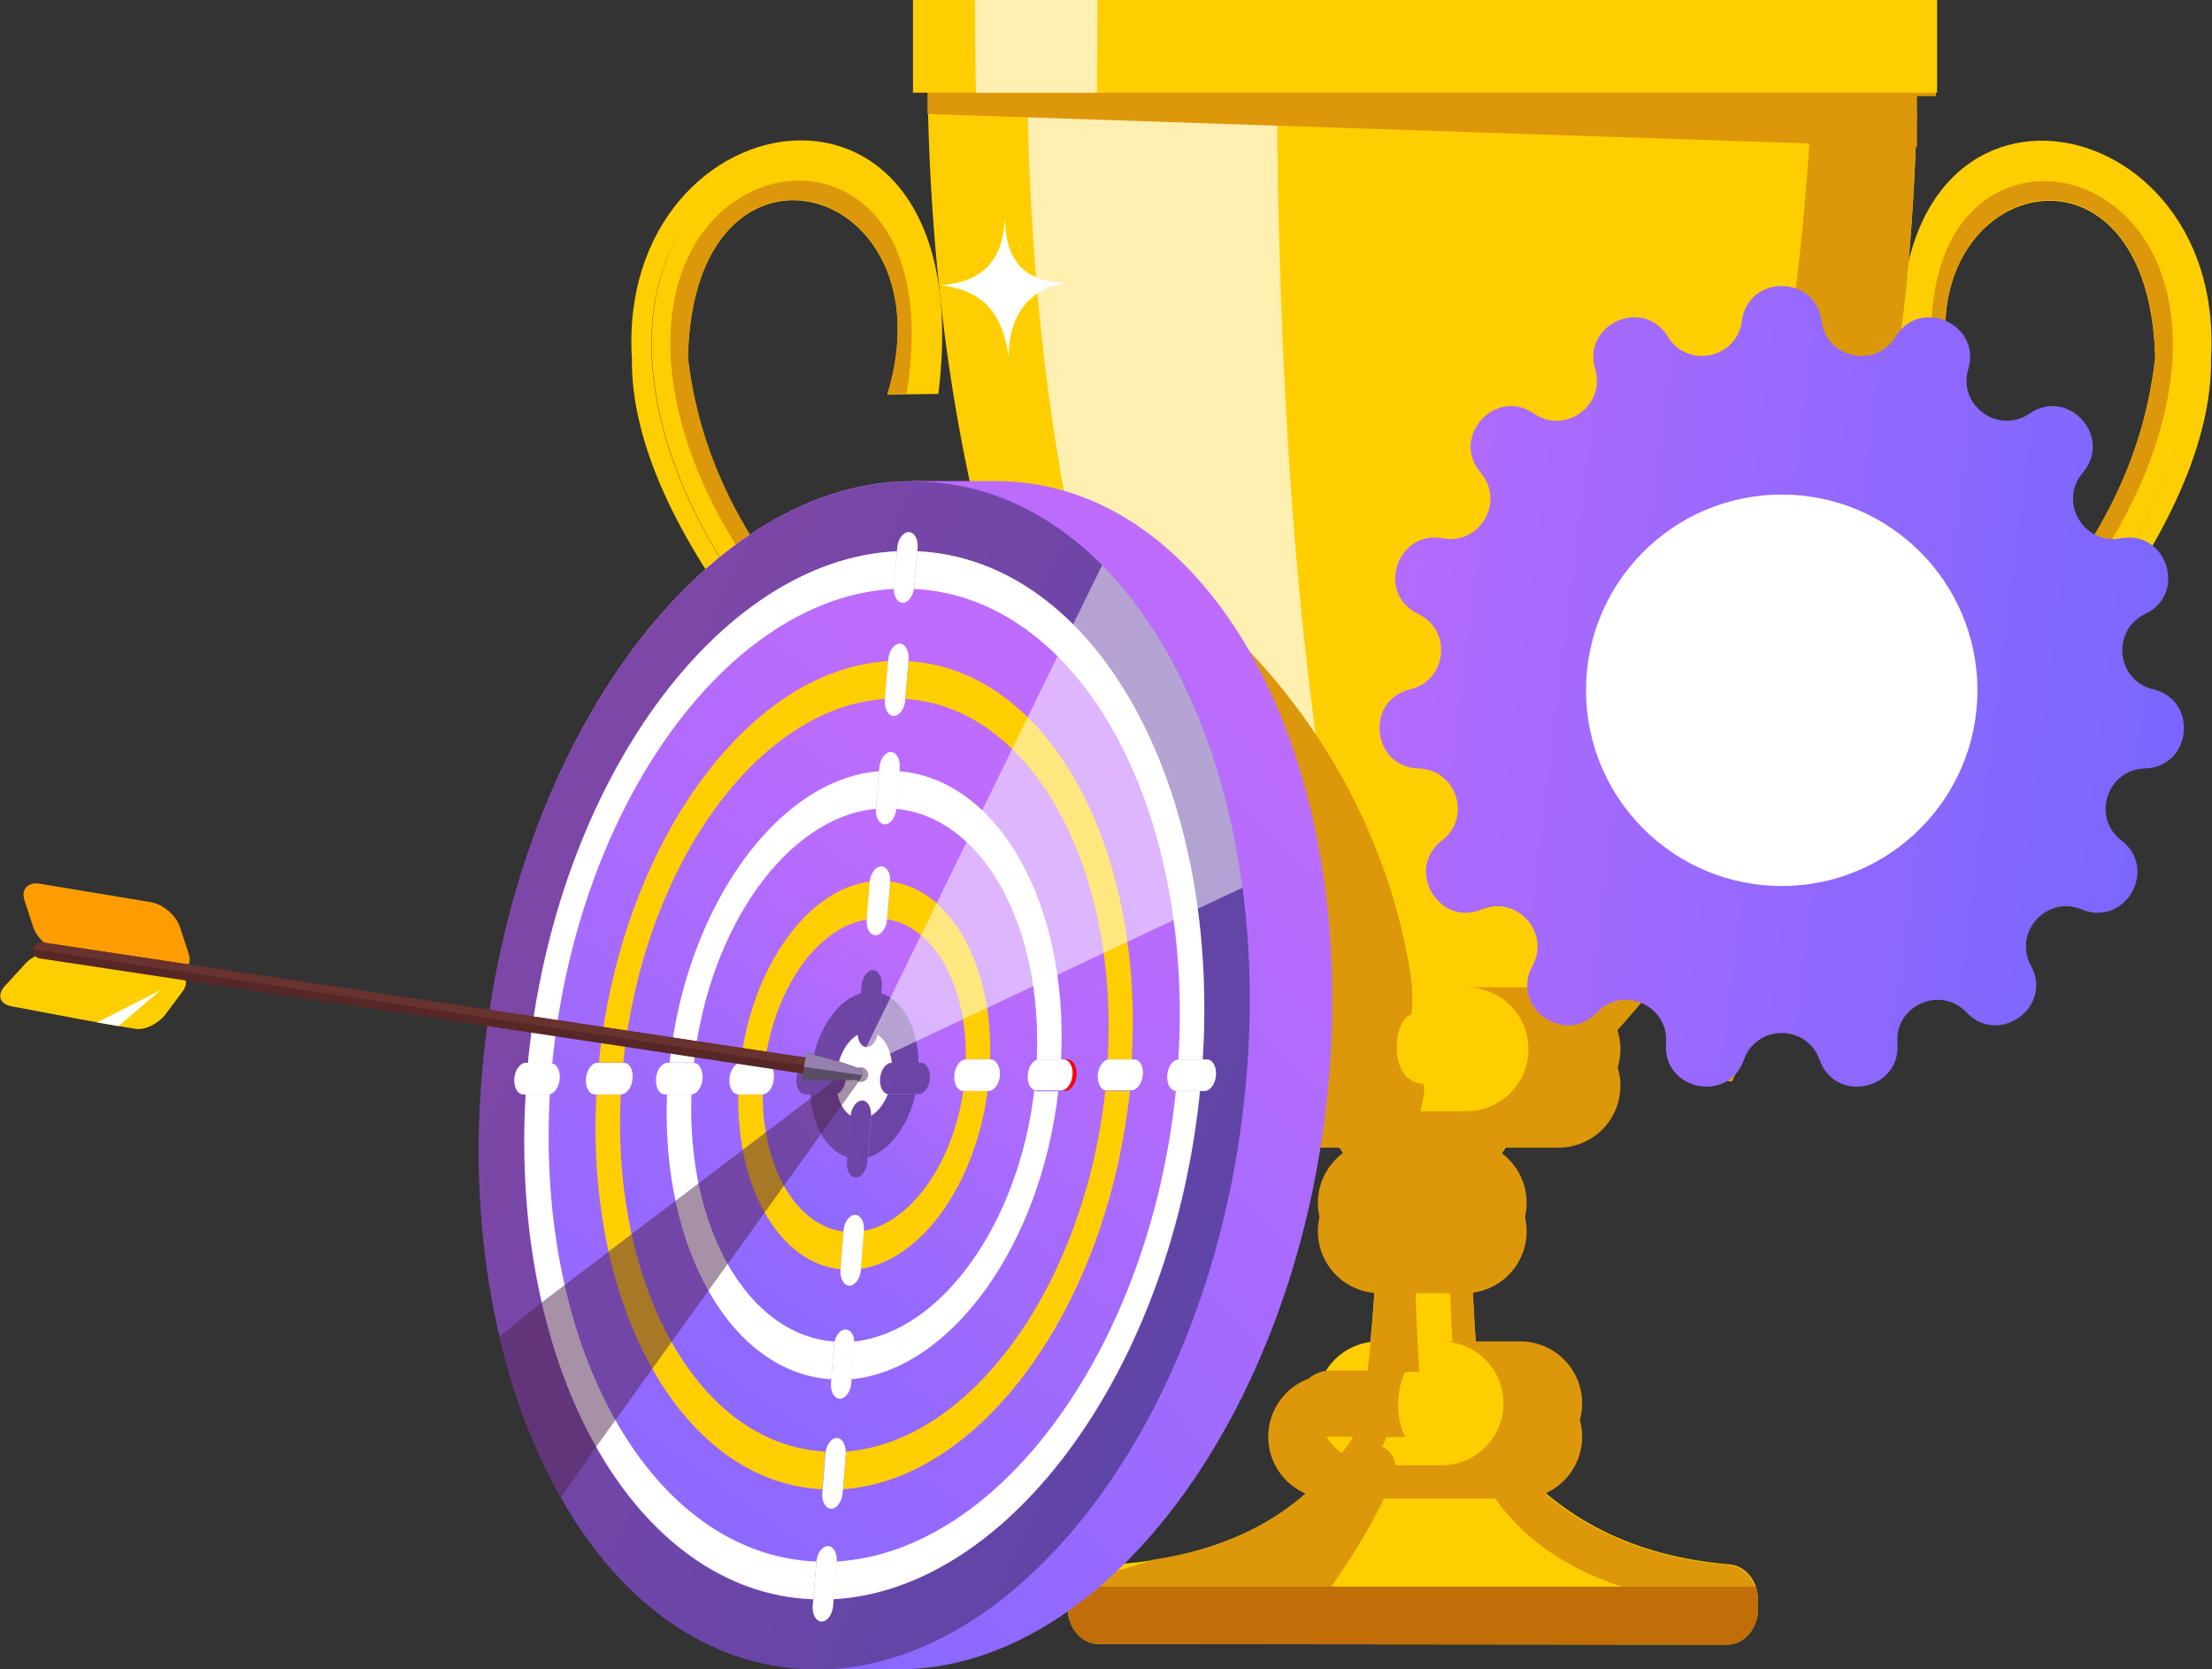 <svg width="383" height="289" viewBox="0 0 383 289" fill="none" xmlns="http://www.w3.org/2000/svg">
<rect x="0" y="0" width="383" height="289" fill="#333333" stroke="none"/>
<g clip-path="url(#clip0)">
<path d="M299.871 187.21L300.566 185.766C297.948 184.589 295.491 182.503 293.888 179.829C295.491 182.503 297.948 184.589 300.566 185.766L302.169 182.45L303.344 179.989C298.322 177.529 294.636 171.324 305.054 164.317C351.96 129.389 383.32 90.449 382.84 61.94C385.457 15.725 321.562 5.776 329.843 68.465L338.658 68.519C327.278 31.932 371.994 18.507 373.17 61.94C368.575 103.233 332.514 125.27 295.17 160.091C282.402 172.554 291.484 186.194 299.871 187.21ZM342.664 35.676C348.755 30.488 357.303 30.06 364.462 34.607C367.507 36.532 370.018 39.153 371.941 42.363C370.018 39.153 367.507 36.532 364.462 34.607C357.303 30.114 348.755 30.488 342.664 35.676C335.452 41.881 335.452 41.828 342.664 35.676ZM298.429 165.601L329.201 139.338C344.427 126.447 356.395 113.77 364.675 101.628C373.704 88.309 378.673 75.205 379.474 62.581C379.955 53.863 378.192 46.107 374.559 40.116C378.192 46.107 379.955 53.863 379.474 62.581C378.673 75.205 373.704 88.363 364.675 101.628C356.395 113.824 344.481 126.5 329.201 139.338L298.429 165.601C295.277 169.398 294.476 173.303 296.132 176.833C296.292 177.154 296.452 177.475 296.666 177.796C296.452 177.475 296.292 177.154 296.132 176.833C294.476 173.303 295.277 169.398 298.429 165.601Z" fill="#FFCE00"/>
<path d="M295.17 159.932C332.514 125.111 368.576 103.127 373.17 61.78C371.995 18.347 327.278 31.88 338.658 68.466H335.346C332.835 53.596 335.346 41.722 342.558 35.57C348.648 30.382 357.196 29.954 364.355 34.501C372.529 39.689 376.803 49.745 376.162 62.208C374.719 85.154 358.265 110.027 327.225 136.236L296.239 162.66L296.132 162.767C290.309 169.613 291.805 175.604 293.194 178.546C294.689 181.755 297.895 183.627 300.887 184.965L299.818 187.211C291.484 186.195 282.348 172.448 295.17 159.932Z" fill="#DD970A"/>
<path d="M197.724 159.45C160.167 124.95 123.945 103.287 119.083 61.994C119.991 18.561 164.815 31.612 153.649 68.306L162.464 68.199C170.317 5.456 106.529 15.94 109.413 62.154C109.093 90.664 140.72 129.336 187.841 163.837C198.312 170.737 194.679 176.995 189.657 179.509L190.886 181.969L192.542 185.286C195.16 184.109 197.617 181.969 199.167 179.295C197.617 181.969 195.16 184.109 192.542 185.286L193.236 186.73C201.677 185.553 210.653 171.86 197.724 159.45ZM149.535 35.517C143.445 30.382 134.843 30.061 127.738 34.661C124.693 36.64 122.182 39.261 120.312 42.471C122.182 39.261 124.693 36.587 127.738 34.661C134.843 30.008 143.391 30.382 149.535 35.517C156.801 41.615 156.801 41.615 149.535 35.517ZM196.976 176.246C196.816 176.567 196.656 176.941 196.442 177.262C196.602 176.941 196.816 176.62 196.976 176.246C198.632 172.716 197.777 168.811 194.572 165.067L163.639 139.071C148.306 126.341 136.286 113.718 127.952 101.629C118.816 88.417 113.741 75.313 112.886 62.689C112.352 53.971 114.061 46.215 117.694 40.17C114.115 46.215 112.405 53.917 112.939 62.689C113.794 75.313 118.87 88.417 128.005 101.629C136.339 113.718 148.36 126.341 163.693 139.071L194.625 165.067C197.777 168.811 198.632 172.716 196.976 176.246Z" fill="#FFCE00"/>
<path d="M197.778 159.343C160.22 124.842 123.998 103.179 119.137 61.886C120.045 18.453 164.815 31.611 153.649 68.251C153.649 68.251 156.961 68.251 156.961 68.198C159.419 53.328 156.801 41.453 149.535 35.355C143.445 30.221 134.844 29.9 127.738 34.5C119.618 39.742 115.397 49.851 116.145 62.314C117.748 85.261 134.363 110.026 165.563 135.914L196.709 162.07L196.816 162.177C202.693 168.971 201.25 174.961 199.861 177.957C198.365 181.166 195.213 183.092 192.221 184.482L193.29 186.729C201.678 185.552 210.653 171.752 197.778 159.343Z" fill="#DD970A"/>
<path d="M160.701 20.165C162.571 90.449 182.124 148.699 220.643 185.445C222.78 187.532 225.024 189.511 227.321 191.436C227.802 191.864 228.283 192.292 228.817 192.666C230.741 194.218 232.664 195.769 234.641 197.213C234.641 197.373 234.694 197.587 234.694 197.748H259.109C259.109 197.534 259.162 197.373 259.162 197.213C259.697 196.839 260.231 196.411 260.765 196.036C261.513 195.448 262.314 194.859 263.062 194.218C263.49 193.897 263.917 193.522 264.345 193.148C308.58 157.15 329.95 95.531 331.873 20.058C331.927 18.774 331.606 17.598 331.072 16.581C330.11 14.763 328.401 13.586 326.477 13.586H166.15C164.174 13.586 162.464 14.816 161.556 16.581C160.968 17.705 160.701 18.881 160.701 20.165Z" fill="#FFCE00"/>
<path d="M304.413 277.179V278.57C304.36 281.993 301.956 284.721 299.017 284.721L190.245 284.614C187.253 284.614 184.849 281.779 184.849 278.302V277.286C184.849 276.377 185.009 275.467 185.33 274.665C186.185 272.525 188.001 271.028 190.138 270.974C210.386 270.225 224.383 263.218 232.985 250.809C233.038 250.702 233.091 250.648 233.198 250.541C233.626 249.953 234 249.311 234.374 248.669C234.427 248.562 234.48 248.509 234.534 248.402C234.908 248.295 235.335 246.797 235.763 244.337C235.816 244.016 235.869 243.748 235.923 243.427C236.03 242.839 236.137 242.251 236.19 241.555C237.152 234.923 238.113 224.492 238.38 215.399C238.487 212.778 238.487 210.264 238.434 207.964C238.434 207.055 238.38 206.199 238.327 205.397C238.327 205.076 238.274 204.755 238.274 204.488C238.06 200.85 240.517 197.748 243.669 197.748H249.76C251.202 197.748 252.538 198.39 253.5 199.46C254.675 200.743 255.316 202.616 255.156 204.595V204.648C255.102 205.45 255.049 206.253 254.995 207.109C254.995 207.376 254.942 207.697 254.942 208.018C254.461 218.395 255.316 233.104 256.438 241.555C256.545 242.197 256.598 242.839 256.705 243.427C256.758 243.748 256.812 244.069 256.865 244.337C257.293 246.958 257.774 248.402 258.147 248.028C258.308 248.241 258.468 248.509 258.628 248.723C258.842 249.044 259.109 249.365 259.376 249.686C259.643 250.06 259.964 250.435 260.231 250.809C269.954 263.111 283.15 269.477 299.391 270.814C301.475 270.974 303.238 272.472 303.986 274.611C304.253 275.467 304.413 276.323 304.413 277.179Z" fill="#FFCE00"/>
<path d="M238.54 203.579C240.944 203.311 243.402 203.472 245.806 203.632C248.584 203.793 251.362 204.06 254.14 204.113C254.675 204.113 255.209 204.22 255.69 204.327C255.529 204.488 255.369 204.595 255.209 204.755C255.155 205.558 255.102 206.36 255.049 207.216C253.659 208.286 252.217 209.088 250.721 209.676C249.279 210.211 247.729 210.479 246.18 210.479C243.455 210.479 240.891 209.623 238.487 208.072C238.487 207.162 238.434 206.307 238.38 205.504C238.273 205.451 238.166 205.344 238.06 205.29C238.273 204.702 238.434 204.167 238.54 203.579Z" fill="#DD970A"/>
<path d="M225.024 172.394C225.024 179.936 226.413 186.943 228.817 192.72C231.168 198.39 234.48 202.883 238.38 205.504C240.838 207.162 243.509 208.071 246.287 208.071C247.836 208.071 249.385 207.804 250.828 207.269C252.324 206.734 253.82 205.878 255.209 204.808C258.307 202.401 261.032 198.764 263.116 194.325C265.359 189.511 266.855 183.734 267.39 177.369C267.496 175.871 267.603 174.373 267.603 172.822V172.448C267.603 152.764 258.094 136.824 246.34 136.824C235.068 136.824 225.879 151.48 225.131 170.041C225.024 170.79 225.024 171.592 225.024 172.394Z" fill="#FFCE00"/>
<path d="M242.975 192.666C242.814 192.238 242.654 191.863 242.494 191.435C241.746 189.51 241.051 187.531 240.357 185.445C228.016 148.698 221.712 90.449 221.124 20.111C221.124 18.827 221.231 17.65 221.391 16.634C221.712 14.815 222.246 13.639 222.887 13.639H182.391C180.788 13.639 179.346 14.869 178.598 16.634C178.171 17.65 177.904 18.827 177.957 20.111C179.506 90.395 195.64 148.644 227.428 185.445C229.191 187.531 231.061 189.51 232.931 191.435C233.358 191.863 233.732 192.291 234.16 192.666C235.709 194.217 237.312 195.768 238.968 197.212C238.968 197.373 239.021 197.587 239.021 197.747H244.898C244.898 197.587 244.898 197.373 244.898 197.212C244.203 195.768 243.562 194.27 242.975 192.666Z" fill="#FFEFB1"/>
<path d="M250.774 202.883C250.774 204.327 250.774 205.771 250.774 207.162C250.881 220.213 251.255 232.087 252.163 241.555C252.163 241.769 252.217 241.929 252.217 242.143C255.85 242.518 256.865 246.85 254.568 248.776C254.354 248.936 254.14 249.097 253.926 249.204C260.391 269.744 280.478 277.606 304.306 278.569V277.178C304.306 273.862 302.115 271.134 299.23 270.92C282.509 269.53 268.992 262.79 259.215 249.792C258.948 249.471 258.735 249.15 258.468 248.829C259.055 248.829 259.643 248.562 260.124 248.188C260.925 247.546 261.459 246.476 261.459 245.192C261.459 244.176 261.139 243.32 260.551 242.678C259.963 242.036 259.215 241.608 258.361 241.608H256.437C255.369 233.211 254.514 218.501 254.942 208.071C254.995 206.894 255.048 205.771 255.155 204.701C258.254 202.294 260.978 198.657 263.062 194.217C308.206 158.326 329.949 96.333 331.873 20.111C331.926 18.828 331.606 17.651 331.071 16.634H335.185V0.588H314.243C314.189 4.172 314.029 10.055 313.869 13.586C313.815 14.602 313.762 15.618 313.762 16.581C310.93 74.937 298.215 128.319 267.55 172.768C264.237 177.582 260.711 182.289 256.918 186.889C256.491 191.062 255.903 194.645 254.461 197.801C254.194 198.389 253.873 198.978 253.552 199.513C252.805 200.743 251.896 201.866 250.774 202.883Z" fill="#DD970A"/>
<path d="M230.313 248.723H263.222" stroke="#DD970A" stroke-width="21.451" stroke-miterlimit="10" stroke-linecap="round"/>
<path d="M249.599 242.945H263.222" stroke="#DD970A" stroke-width="21.451" stroke-miterlimit="10" stroke-linecap="round"/>
<path d="M238.701 242.945H249.599" stroke="#FFCE00" stroke-width="21.451" stroke-miterlimit="10" stroke-linecap="round"/>
<path d="M234.587 248.724H230.313C227.161 248.724 224.597 246.156 224.597 243.001C224.597 239.845 227.161 237.277 230.313 237.277H238.06C241.212 237.277 240.303 239.845 240.303 243.001C240.303 246.156 237.739 248.724 234.587 248.724Z" fill="#DD970A"/>
<path d="M238.914 213.152H253.606" stroke="#DD970A" stroke-width="21.451" stroke-miterlimit="10" stroke-linecap="round"/>
<path d="M244.364 208.232H253.606" stroke="#DD970A" stroke-width="21.451" stroke-miterlimit="10" stroke-linecap="round"/>
<path d="M238.914 208.232H240.998" stroke="#DD970A" stroke-width="21.451" stroke-miterlimit="10" stroke-linecap="round"/>
<path d="M223.261 187.959H269.847" stroke="#DD970A" stroke-width="21.451" stroke-miterlimit="10" stroke-linecap="round"/>
<path d="M253.927 181.648H269.847" stroke="#DD970A" stroke-width="21.451" stroke-miterlimit="10" stroke-linecap="round"/>
<path d="M223.261 181.648H253.926" stroke="#FFCE00" stroke-width="21.451" stroke-miterlimit="10" stroke-linecap="round"/>
<path d="M160.594 19.737L331.927 25.46V15.565H160.594V19.737Z" fill="#DD970A"/>
<path d="M335.399 0H158.083V16.047H335.399V0Z" fill="#FFCE00"/>
<path d="M168.821 0C168.821 4.654 168.875 11.554 168.982 16.047H189.924C189.977 11.554 190.031 4.707 190.031 0H168.821Z" fill="#FFEFB1"/>
<path d="M222.833 284.613C230.046 275.895 236.563 266.641 241.158 256.157C242.013 254.178 241.746 251.878 239.716 250.648C239.555 250.541 239.448 250.488 239.288 250.434C239.448 250.167 239.609 249.899 239.716 249.578C239.876 249.311 239.983 249.043 240.036 248.776H243.348C241.639 245.781 241.746 240.86 243.188 237.65C243.936 237.383 245.752 237.49 245.752 237.49C245.752 237.49 244.844 223.369 245.058 217.645C245.111 217.645 245.165 217.645 245.218 217.645C245.432 217.538 245.592 217.485 245.806 217.378C245.859 217.324 245.913 217.271 245.966 217.271C246.447 217.806 245.913 216.308 246.5 216.736C248.958 218.608 252.431 216.415 250.026 214.543C246.287 211.655 245.966 206.466 248.477 202.669C248.531 202.615 248.584 202.508 248.584 202.455H249.172C246.607 201.385 245.859 194.859 245.806 193.522C245.752 192.345 247.355 187.638 246.18 187.585C240.303 187.157 241.105 176.619 244.31 175.657C244.737 174.694 244.47 169.987 244.257 168.81C239.502 138.482 220.75 111.042 194.572 95.21C189.55 92.161 184.955 100.024 189.977 103.072C201.41 109.972 211.187 119.279 218.827 130.084C217.277 129.71 215.407 130.191 214.339 131.261C212.416 133.187 212.843 135.754 214.339 137.68C222.353 148.056 225.505 161.375 228.443 173.945C227.535 174.533 226.84 175.496 226.413 176.566C225.558 178.813 225.558 181.273 226.199 183.573C226.413 184.215 226.68 184.75 227.054 185.178C226.359 186.247 226.146 187.638 226.359 188.975C226.413 189.189 226.466 189.403 226.466 189.617C226.253 189.778 226.039 189.938 225.825 190.152C226.306 190.58 226.787 190.954 227.268 191.382C227.748 191.81 228.229 192.238 228.764 192.613C231.114 198.282 234.427 202.776 238.327 205.343C238.38 206.145 238.38 207.001 238.433 207.91C238.487 210.21 238.433 212.724 238.38 215.345C238.113 223.315 237.632 230.483 236.831 237.062C236.777 237.383 236.457 239.576 236.403 239.897C236.35 240.432 236.243 240.967 236.19 241.501C236.083 242.143 235.976 242.785 235.922 243.374C235.869 243.694 235.816 244.015 235.762 244.283C235.335 246.743 234.854 248.241 234.533 248.348C234.48 248.455 234.427 248.562 234.373 248.615C233.999 249.257 233.572 249.846 233.144 250.488C233.091 250.594 233.037 250.648 232.931 250.755C225.772 261.132 214.82 267.711 199.647 270.011C195.053 271.562 190.405 272.846 185.703 273.809C185.169 274.771 184.849 275.948 184.849 277.178V278.195C184.849 279.585 185.223 280.869 185.864 281.885C186.825 281.725 187.787 281.511 188.749 281.297C187.84 281.565 186.879 281.778 185.971 281.992C186.932 283.49 188.535 284.453 190.245 284.453H202.853C204.028 283.918 205.203 283.33 206.325 282.741C205.738 283.33 205.096 283.865 204.509 284.453L222.833 284.613Z" fill="#DD970A"/>
<path d="M304.413 277.178V278.569C304.359 281.992 301.955 284.72 299.017 284.72L190.245 284.613C187.253 284.613 184.849 281.778 184.849 278.301V277.285C184.849 276.376 185.009 275.466 185.329 274.664H303.985C304.252 275.466 304.413 276.322 304.413 277.178Z" fill="#C16D08"/>
<path d="M174.003 36.908C173.843 44.611 176.942 49.211 185.329 48.943C178.491 49.425 174.644 54.399 174.644 61.834C173.469 52.848 168.875 50.12 162.891 49.371C170.958 48.836 174.003 44.076 174.003 36.908Z" fill="white"/>
<path d="M138.209 183.575C137.194 183.414 155.678 190.689 155.678 190.689C155.678 190.689 137.3 194.861 137.781 194.861L138.209 183.575Z" fill="black"/>
<path d="M172.4 83.283H157.922L139.544 289.001H155.518C192.061 289.001 225.504 242.947 230.152 186.142C234.8 129.337 208.943 83.283 172.4 83.283Z" fill="url(#paint0_linear)"/>
<path d="M214.837 195.225C222.694 138.635 199.876 88.698 163.87 83.686C127.865 78.674 92.307 120.487 84.449 177.076C76.592 233.666 99.41 283.604 135.415 288.615C171.421 293.627 206.979 251.814 214.837 195.225Z" fill="url(#paint1_linear)"/>
<path d="M215.14 153.674C213.537 141.371 210.332 130.139 205.951 120.404C201.891 111.525 196.815 103.876 190.885 97.885C181.696 88.631 170.53 83.336 158.083 83.336C121.54 83.336 88.097 129.39 83.449 186.195C82.113 202.402 83.288 217.753 86.44 231.393C88.898 241.823 92.477 251.237 97.072 259.314C107.543 277.661 123.036 289.054 141.2 289.054C177.743 289.054 211.186 243 215.834 186.195C216.796 174.802 216.476 163.89 215.14 153.674ZM210.492 186.141C210.385 187.639 209.477 188.869 208.515 188.869H207.821C203.013 236.581 175.125 275.147 144.352 276.858L144.246 278.035C144.139 279.533 143.231 280.763 142.269 280.763C141.307 280.763 140.613 279.533 140.72 278.035L140.826 276.912C125.387 276.324 112.191 266.375 103.216 250.542C99.102 243.321 95.897 234.87 93.76 225.509C91.249 214.544 90.234 202.349 90.981 189.458H90.608C89.646 189.458 88.951 188.227 89.058 186.73C89.165 185.232 90.073 184.002 91.035 184.002H91.409C96.057 135.862 124.265 96.869 155.305 95.478L155.358 94.889C155.465 93.392 156.373 92.162 157.335 92.162C158.296 92.162 158.991 93.392 158.884 94.889L158.831 95.478C169.035 95.959 178.224 100.506 185.863 108.155C191.152 113.45 195.693 120.19 199.273 128.106C203.173 136.664 205.951 146.56 207.393 157.311C208.515 165.548 208.836 174.32 208.248 183.467H208.996C209.958 183.413 210.652 184.644 210.492 186.141Z" fill="black" fill-opacity="0.34"/>
<path d="M153.755 114.466L153.808 114.145C153.915 112.647 154.823 111.417 155.785 111.417C156.747 111.417 157.441 112.647 157.334 114.145L157.281 114.466C181.215 115.856 198.204 146.024 196.014 183.413H196.388C197.349 183.413 198.044 184.643 197.937 186.141C197.83 187.638 196.922 188.869 195.96 188.869H195.533C191.58 226.097 169.889 256.104 145.848 257.816L145.795 258.457C145.688 259.955 144.78 261.185 143.818 261.185C142.856 261.185 142.162 259.955 142.269 258.457L142.322 257.869C118.281 256.746 101.239 226.739 103.215 189.457H103.002C102.04 189.457 101.346 188.227 101.452 186.729C101.559 185.231 102.468 184.001 103.429 184.001H103.643C107.489 146.345 129.447 115.856 153.755 114.466ZM158.296 101.949C158.082 103.286 157.281 104.356 156.373 104.356C155.465 104.356 154.823 103.286 154.823 101.949C126.081 103.34 100.01 139.445 95.629 184.001C96.484 184.162 97.072 185.285 96.965 186.675C96.858 188.066 96.11 189.189 95.202 189.35C92.637 233.585 112.885 269.209 141.361 270.332C141.521 268.834 142.376 267.658 143.337 267.658C144.299 267.658 144.94 268.834 144.887 270.279C173.362 268.567 199.112 232.943 203.653 188.815C202.692 188.762 202.051 187.585 202.158 186.087C202.264 184.589 203.119 183.413 204.081 183.359C206.752 139.124 186.664 103.34 158.296 101.949Z" fill="url(#paint2_linear)"/>
<path d="M95.202 189.404C95.148 189.404 95.042 189.404 94.988 189.404H91.035C88.203 237.223 110.054 275.735 140.826 276.858L141.361 270.386V270.332C112.885 269.209 92.691 233.639 95.202 189.404ZM203.6 188.869C199.059 232.997 173.308 268.621 144.833 270.332V270.386L144.299 276.858C175.071 275.146 202.959 236.581 207.767 188.869H203.6C203.654 188.869 203.6 188.869 203.6 188.869ZM155.304 95.424C124.265 96.868 96.11 135.861 91.409 184.001H95.416C95.469 184.001 95.576 184.001 95.629 184.001C100.01 139.445 126.028 103.394 154.824 101.949C154.824 101.842 154.824 101.736 154.824 101.629L155.304 95.424ZM158.83 95.424L158.296 101.629C158.296 101.736 158.296 101.842 158.243 101.949C186.665 103.34 206.752 139.124 204.028 183.413C204.028 183.413 204.028 183.413 204.081 183.413H208.248C211.24 135.54 189.549 96.868 158.83 95.424Z" fill="white"/>
<path d="M152.206 133.509L152.259 132.867C152.366 131.369 153.274 130.139 154.236 130.139C155.198 130.139 155.892 131.369 155.785 132.867L155.732 133.509C172.935 134.899 185.062 156.509 183.78 183.414H184.207H184.902C185.863 183.414 186.558 184.644 186.451 186.142C186.344 187.639 185.436 188.869 184.474 188.869H183.78H183.352C180.307 215.56 164.761 237.116 147.504 238.721L147.451 239.416C147.344 240.914 146.436 242.144 145.474 242.144C144.513 242.144 143.818 240.914 143.925 239.416L143.978 238.775C126.722 237.651 114.435 216.202 115.557 189.404H115.129C114.168 189.404 113.473 188.174 113.58 186.676C113.687 185.179 114.595 183.949 115.557 183.949H115.931C118.869 156.83 134.683 134.899 152.206 133.509ZM156.747 120.992V121.206C156.64 122.704 155.732 123.934 154.77 123.934C153.809 123.934 153.114 122.704 153.221 121.206V120.992C131.263 122.383 111.39 149.93 107.864 183.949H108.024C108.985 183.949 109.68 185.179 109.573 186.676C109.466 188.174 108.558 189.404 107.596 189.404H107.49C105.78 223.156 121.22 250.221 142.963 251.291C143.177 249.954 143.978 248.884 144.887 248.884C145.795 248.884 146.436 249.9 146.436 251.237C168.18 249.579 187.733 222.46 191.366 188.816C190.511 188.656 189.923 187.479 190.084 186.142C190.191 184.751 190.939 183.628 191.847 183.467C193.663 149.662 178.384 122.383 156.747 120.992Z" fill="url(#paint3_linear)"/>
<path d="M107.49 189.405H103.269C101.292 226.74 118.388 256.694 142.376 257.817L142.857 251.612C142.857 251.505 142.857 251.398 142.91 251.291C121.22 250.221 105.78 223.156 107.49 189.405ZM191.366 188.87C187.733 222.514 168.126 249.633 146.436 251.291C146.436 251.398 146.436 251.559 146.436 251.666L145.955 257.817C169.996 256.159 191.687 226.098 195.64 188.87H191.687C191.526 188.87 191.42 188.87 191.366 188.87ZM153.755 114.467C129.447 115.858 107.49 146.346 103.697 183.949H107.917C111.443 149.876 131.264 122.383 153.274 120.992L153.755 114.467ZM157.281 114.467L156.747 120.992C178.384 122.383 193.717 149.609 191.793 183.467C191.847 183.467 191.954 183.467 192.007 183.467H195.961C198.151 146.025 181.215 115.858 157.281 114.467Z" fill="#FFCE00"/>
<path d="M150.656 152.603C150.817 151.159 151.671 150.036 152.633 150.036C153.595 150.036 154.236 151.212 154.182 152.603C164.654 153.94 172.026 167.045 171.492 183.413H171.599C172.56 183.413 173.255 184.643 173.148 186.141C173.041 187.638 172.133 188.869 171.171 188.869H171.065C168.874 205.076 159.578 218.073 149.054 219.678V219.892C148.947 221.39 148.039 222.62 147.077 222.62C146.115 222.62 145.421 221.39 145.528 219.892V219.785C135.003 218.715 127.524 205.771 127.844 189.457C126.883 189.403 126.241 188.227 126.348 186.729C126.455 185.285 127.31 184.108 128.218 184.001C130.248 167.313 139.865 153.94 150.656 152.603ZM155.144 140.033C154.984 141.477 154.129 142.654 153.167 142.654C152.206 142.654 151.565 141.477 151.618 140.033C136.392 141.424 122.715 160.412 120.098 183.948C121.059 184.001 121.7 185.178 121.594 186.675C121.487 188.12 120.632 189.296 119.724 189.403C118.869 212.671 129.554 231.232 144.513 232.248C144.78 231.071 145.581 230.162 146.382 230.162C147.184 230.162 147.825 231.018 147.932 232.194C162.944 230.59 176.354 211.976 179.132 188.762C178.384 188.494 177.903 187.424 178.01 186.141C178.117 184.857 178.758 183.787 179.559 183.52C180.574 160.198 170.049 141.424 155.144 140.033Z" fill="url(#paint4_linear)"/>
<path d="M119.724 189.404C119.67 189.404 119.67 189.404 119.617 189.404H115.503C114.381 216.201 126.669 237.704 143.925 238.774L144.406 232.89C144.406 232.676 144.459 232.462 144.513 232.248C129.554 231.232 118.869 212.671 119.724 189.404ZM179.078 188.815C176.354 211.976 162.891 230.643 147.878 232.248C147.878 232.462 147.878 232.676 147.878 232.943L147.398 238.774C164.654 237.116 180.2 215.613 183.245 188.922H179.506C179.345 188.869 179.239 188.815 179.078 188.815ZM152.206 133.508C134.683 134.899 118.869 156.829 115.931 183.948H120.098H120.151C122.769 160.413 136.446 141.371 151.672 140.033C151.672 139.98 151.672 139.98 151.672 139.926L152.206 133.508ZM155.678 133.508L155.144 139.926C155.144 139.98 155.144 139.98 155.144 140.033C170.05 141.371 180.574 160.145 179.506 183.466C179.666 183.413 179.773 183.413 179.933 183.413H183.726C185.062 156.508 172.881 134.899 155.678 133.508Z" fill="white"/>
<path d="M149.054 171.966L149.161 170.682C149.268 169.185 150.176 167.955 151.137 167.955C152.099 167.955 152.794 169.185 152.687 170.682L152.58 171.966C156.32 173.089 158.937 177.957 159.044 184.001H159.472C160.433 184.001 161.128 185.231 161.021 186.729C160.914 188.227 160.006 189.457 159.044 189.457H158.51C157.228 195.02 154.022 199.352 150.283 200.369L150.229 201.118C150.122 202.615 149.214 203.846 148.252 203.846C147.291 203.846 146.596 202.615 146.703 201.118L146.757 200.369C143.231 199.299 140.72 194.966 140.346 189.457H139.437C138.476 189.457 137.781 188.227 137.888 186.729C137.995 185.231 138.903 184.001 139.865 184.001H140.613C141.735 177.903 145.1 173.089 149.054 171.966ZM153.595 159.129V159.236C153.488 160.734 152.58 161.964 151.618 161.964C150.657 161.964 149.962 160.734 150.069 159.236V159.129C141.628 160.413 134.095 170.896 132.385 183.948H132.492C133.454 183.948 134.148 185.178 134.042 186.676C133.935 188.173 133.026 189.404 132.065 189.404C132.011 202.134 137.835 212.19 146.062 213.206V213.046C146.169 211.548 147.077 210.318 148.039 210.318C149 210.318 149.695 211.548 149.588 213.046V213.099C157.762 211.601 165.028 201.492 166.844 188.869H166.791C165.829 188.869 165.135 187.638 165.241 186.141C165.348 184.643 166.256 183.413 167.218 183.413H167.272C167.485 170.629 161.715 160.413 153.595 159.129Z" fill="url(#paint5_linear)"/>
<path d="M127.844 189.404C127.524 205.718 135.003 218.662 145.528 219.732L146.062 213.206C137.888 212.19 132.012 202.134 132.065 189.404H127.844ZM171.011 188.869H166.791C164.921 201.492 157.709 211.602 149.535 213.099L149 219.678C159.525 218.074 168.874 205.076 171.011 188.869ZM150.657 152.604C139.865 153.941 130.248 167.313 128.218 184.001C128.272 184.001 128.272 184.001 128.325 184.001H132.439C134.148 170.95 141.681 160.466 150.122 159.183L150.657 152.764C150.657 152.657 150.657 152.657 150.657 152.604ZM154.129 152.604C154.129 152.657 154.129 152.71 154.129 152.71L153.595 159.129C161.716 160.413 167.485 170.629 167.218 183.413H171.439C171.973 167.045 164.6 153.887 154.129 152.604Z" fill="#FFCE00"/>
<path d="M153.755 189.404C153.114 191.116 152.046 192.453 150.871 193.148C150.871 193.202 150.871 193.202 150.871 193.255L150.283 200.369C153.969 199.3 157.228 194.967 158.51 189.458H153.969C153.862 189.404 153.809 189.404 153.755 189.404ZM144.994 189.297C144.834 189.351 144.62 189.404 144.46 189.404H140.292C140.666 194.967 143.177 199.246 146.703 200.316L147.291 193.202C147.291 193.148 147.291 193.148 147.291 193.095C146.223 192.4 145.368 191.062 144.994 189.297ZM149.054 171.967C145.101 173.09 141.682 177.958 140.613 184.002H144.94C145.047 184.002 145.101 184.002 145.208 184.055C145.795 181.809 147.077 179.99 148.52 179.188C148.52 178.974 148.52 178.813 148.52 178.599L149.054 171.967ZM152.58 171.967L152.046 178.546C152.046 178.76 151.992 178.974 151.939 179.134C153.275 179.937 154.183 181.755 154.45 184.002H159.044C158.938 177.904 156.32 173.09 152.58 171.967Z" fill="black" fill-opacity="0.35"/>
<path d="M151.939 179.135C151.672 180.365 150.87 181.274 150.069 181.274C149.214 181.274 148.627 180.365 148.52 179.135C147.077 179.937 145.795 181.756 145.207 184.002C146.009 184.216 146.596 185.339 146.436 186.677C146.329 187.907 145.742 188.923 144.994 189.298C145.368 191.063 146.222 192.454 147.291 193.149C147.451 191.705 148.306 190.528 149.268 190.528C150.229 190.528 150.87 191.705 150.817 193.149C151.992 192.454 153.061 191.116 153.702 189.405C152.847 189.244 152.259 188.121 152.366 186.73C152.473 185.233 153.381 184.002 154.343 184.002H154.396C154.183 181.756 153.274 179.937 151.939 179.135Z" fill="white"/>
<path d="M184.848 183.414H184.154C185.116 183.414 185.81 184.644 185.703 186.142C185.596 187.64 184.688 188.87 183.727 188.87H184.421C185.383 188.87 186.291 187.64 186.398 186.142C186.505 184.644 185.81 183.414 184.848 183.414Z" fill="#FF0000"/>
<path d="M208.996 183.414H208.248H204.081C204.081 183.414 204.081 183.414 204.028 183.414C203.066 183.468 202.211 184.644 202.104 186.142C201.998 187.64 202.639 188.816 203.6 188.87C203.6 188.87 203.6 188.87 203.654 188.87H207.821H208.569C209.53 188.87 210.439 187.64 210.545 186.142C210.652 184.644 209.958 183.414 208.996 183.414Z" fill="white"/>
<path d="M196.388 183.414H196.014H192.061C192.007 183.414 191.9 183.414 191.847 183.414C190.992 183.575 190.191 184.698 190.084 186.089C189.977 187.479 190.565 188.602 191.366 188.763C191.419 188.763 191.526 188.763 191.58 188.763H195.533H195.907C196.869 188.763 197.777 187.533 197.884 186.035C198.044 184.644 197.35 183.414 196.388 183.414Z" fill="white"/>
<path d="M184.154 183.414H183.727H179.933C179.773 183.414 179.666 183.468 179.506 183.468C178.705 183.735 178.064 184.805 177.957 186.089C177.85 187.372 178.331 188.442 179.079 188.709C179.185 188.763 179.346 188.763 179.506 188.763H183.299H183.727C184.688 188.763 185.596 187.533 185.703 186.035C185.81 184.644 185.116 183.414 184.154 183.414Z" fill="white"/>
<path d="M171.546 183.414H171.492H167.272H167.218C166.257 183.414 165.348 184.644 165.242 186.142C165.135 187.64 165.776 188.87 166.791 188.87H166.844H171.065H171.172C172.133 188.87 173.042 187.64 173.148 186.142C173.202 184.644 172.507 183.414 171.546 183.414Z" fill="white"/>
<path d="M95.416 184.002H91.409H91.035C90.073 184.002 89.165 185.232 89.058 186.73C88.951 188.228 89.646 189.458 90.608 189.458H90.981H94.935C94.988 189.458 95.095 189.458 95.149 189.458C96.003 189.297 96.805 188.174 96.912 186.783C97.019 185.393 96.431 184.216 95.576 184.109C95.576 184.002 95.523 184.002 95.416 184.002Z" fill="white"/>
<path d="M108.024 184.002H107.864H103.643H103.429C102.468 184.002 101.56 185.232 101.453 186.73C101.346 188.228 102.04 189.458 103.002 189.458H103.216H107.436H107.543C108.505 189.458 109.413 188.228 109.52 186.73C109.68 185.179 108.986 184.002 108.024 184.002Z" fill="white"/>
<path d="M120.098 184.002H115.931H115.557C114.595 184.002 113.687 185.232 113.58 186.73C113.473 188.228 114.168 189.458 115.129 189.458H115.557H119.671C119.724 189.458 119.724 189.458 119.777 189.458C120.686 189.404 121.54 188.174 121.647 186.73C121.754 185.232 121.06 184.002 120.098 184.002C120.151 184.002 120.098 184.002 120.098 184.002Z" fill="white"/>
<path d="M132.492 184.002H132.385H128.272C128.218 184.002 128.218 184.002 128.165 184.002C127.256 184.109 126.402 185.286 126.295 186.73C126.188 188.228 126.829 189.404 127.791 189.458H127.844H132.011C132.973 189.458 133.881 188.228 133.988 186.73C134.148 185.179 133.454 184.002 132.492 184.002Z" fill="white"/>
<path d="M144.94 184.002H140.613H139.865C138.903 184.002 137.995 185.232 137.888 186.73C137.781 188.228 138.476 189.458 139.438 189.458H140.346H144.513C144.673 189.458 144.887 189.404 145.047 189.351C145.795 189.03 146.383 187.96 146.49 186.73C146.597 185.393 146.062 184.269 145.261 184.055C145.101 184.002 145.047 184.002 144.94 184.002Z" fill="black" fill-opacity="0.35"/>
<path d="M159.471 184.002H159.044H154.449H154.396C153.434 184.002 152.526 185.232 152.419 186.73C152.312 188.121 152.9 189.297 153.755 189.404C153.808 189.404 153.862 189.404 153.969 189.404H158.51H159.044C160.006 189.404 160.914 188.174 161.021 186.676C161.074 185.179 160.433 184.002 159.471 184.002Z" fill="black" fill-opacity="0.35"/>
<path d="M143.338 267.658C142.376 267.658 141.521 268.835 141.361 270.333V270.386L140.827 276.858L140.72 277.982C140.613 279.479 141.307 280.71 142.269 280.71C143.231 280.71 144.139 279.479 144.246 277.982L144.353 276.805L144.887 270.333V270.279C144.94 268.835 144.299 267.658 143.338 267.658Z" fill="white"/>
<path d="M144.887 248.938C143.978 248.938 143.177 250.007 142.963 251.344C142.963 251.451 142.91 251.558 142.91 251.665L142.429 257.87L142.376 258.459C142.269 259.956 142.963 261.186 143.925 261.186C144.887 261.186 145.795 259.956 145.902 258.459L145.955 257.817L146.436 251.665C146.436 251.558 146.436 251.398 146.436 251.291C146.382 249.954 145.741 248.938 144.887 248.938Z" fill="white"/>
<path d="M146.383 230.162C145.528 230.162 144.78 231.071 144.513 232.248C144.459 232.462 144.459 232.676 144.406 232.89L143.925 238.774L143.872 239.416C143.765 240.913 144.459 242.144 145.421 242.144C146.383 242.144 147.291 240.913 147.398 239.416L147.451 238.72L147.932 232.89C147.932 232.676 147.932 232.409 147.932 232.195C147.825 231.018 147.237 230.162 146.383 230.162Z" fill="white"/>
<path d="M148.039 210.318C147.077 210.318 146.169 211.549 146.062 213.046V213.207L145.528 219.732V219.839C145.421 221.337 146.116 222.567 147.077 222.567C148.039 222.567 148.947 221.337 149.054 219.839V219.625L149.588 213.046V212.993C149.695 211.549 149.001 210.318 148.039 210.318Z" fill="white"/>
<path d="M157.334 92.107C156.373 92.107 155.465 93.338 155.358 94.835L155.304 95.424L154.77 101.628C154.77 101.735 154.77 101.842 154.77 101.949C154.77 103.287 155.411 104.356 156.319 104.356C157.228 104.356 158.029 103.287 158.243 101.949C158.243 101.842 158.296 101.735 158.296 101.628L158.83 95.424L158.884 94.835C158.991 93.338 158.296 92.107 157.334 92.107Z" fill="white"/>
<path d="M155.785 111.418C154.824 111.418 153.916 112.648 153.809 114.146L153.755 114.467L153.221 120.992V121.206C153.114 122.704 153.755 123.934 154.77 123.934C155.732 123.934 156.64 122.704 156.747 121.206V120.992L157.281 114.467L157.335 114.146C157.388 112.648 156.747 111.418 155.785 111.418Z" fill="white"/>
<path d="M154.236 130.191C153.274 130.191 152.366 131.422 152.259 132.919L152.206 133.561L151.671 139.98C151.671 140.033 151.671 140.033 151.671 140.087C151.565 141.531 152.259 142.708 153.221 142.708C154.182 142.708 155.037 141.531 155.198 140.087C155.198 140.033 155.198 140.033 155.198 139.98L155.732 133.561L155.785 132.919C155.892 131.368 155.198 130.191 154.236 130.191Z" fill="white"/>
<path d="M152.58 149.982C151.618 149.982 150.763 151.159 150.603 152.55C150.603 152.603 150.603 152.657 150.603 152.657L150.069 159.076V159.182C149.962 160.68 150.603 161.91 151.618 161.91C152.58 161.91 153.488 160.68 153.595 159.182V159.076L154.129 152.657C154.129 152.603 154.129 152.55 154.129 152.55C154.236 151.159 153.541 149.982 152.58 149.982Z" fill="white"/>
<path d="M151.137 167.955C150.176 167.955 149.267 169.185 149.161 170.683L149.054 171.967L148.52 178.546C148.52 178.76 148.52 178.974 148.52 179.134C148.573 180.364 149.214 181.274 150.069 181.274C150.924 181.274 151.672 180.364 151.939 179.134C151.992 178.92 151.992 178.76 152.046 178.546L152.58 171.967L152.687 170.683C152.793 169.185 152.099 167.955 151.137 167.955Z" fill="black" fill-opacity="0.35"/>
<path d="M149.268 190.527C148.306 190.527 147.451 191.704 147.291 193.148C147.291 193.202 147.291 193.202 147.291 193.255L146.703 200.369L146.65 201.118C146.543 202.616 147.184 203.846 148.199 203.846C149.161 203.846 150.069 202.616 150.176 201.118L150.229 200.369L150.817 193.255C150.817 193.202 150.817 193.202 150.817 193.148C150.924 191.651 150.229 190.527 149.268 190.527Z" fill="black" fill-opacity="0.35"/>
<path opacity="0.5" d="M148.947 186.892L103.216 250.49L97.126 259.262C92.531 251.185 88.898 241.771 86.494 231.341L93.813 225.457L145.475 186.25L148.947 186.892Z" fill="#51244E"/>
<path opacity="0.5" d="M150.336 186.036C150.336 186.731 149.749 187.319 149.054 187.319C148.36 187.319 147.772 186.731 147.772 186.036C147.772 185.34 148.36 184.752 149.054 184.752C149.749 184.752 150.336 185.34 150.336 186.036Z" fill="#51244E"/>
<path opacity="0.5" d="M215.14 153.674L207.394 157.312L150.924 183.896L150.016 181.221L185.81 108.102L190.832 97.832C196.762 103.823 201.837 111.418 205.898 120.351C210.332 130.086 213.537 141.372 215.14 153.674Z" fill="white"/>
<path d="M30.078 168.01C32.161 168.33 33.337 166.993 32.642 165.014L31.146 160.468C30.505 158.489 28.261 156.563 26.178 156.189L6.838 152.979C4.755 152.658 3.579 153.995 4.274 155.975L5.77 160.521C6.411 162.5 8.655 164.426 10.738 164.8L30.078 168.01Z" fill="#FF9D00"/>
<path d="M30.078 168.01C32.161 168.385 32.802 170.043 31.574 171.701L28.689 175.552C27.407 177.264 25.056 178.387 23.453 178.12C21.85 177.852 19.713 177.478 18.698 177.317C17.683 177.157 15.172 176.675 13.089 176.301L2.03 174.215C-0.054 173.841 -0.588 172.236 0.855 170.685L4.434 166.78C5.876 165.229 8.708 164.266 10.791 164.587L30.078 168.01Z" fill="#FFCE00"/>
<path d="M143.658 186.571L6.892 165.924C6.144 165.817 5.609 165.122 5.716 164.319C5.823 163.57 6.518 163.036 7.319 163.143L144.086 183.789C144.834 183.896 145.368 184.592 145.261 185.394C145.154 186.143 144.406 186.678 143.658 186.571Z" fill="#562726"/>
<path d="M5.77 164.319C5.876 163.57 6.571 163.036 7.372 163.143L144.139 183.789C144.887 183.896 145.421 184.592 145.314 185.394L5.77 164.319Z" fill="#68322F"/>
<path d="M27.834 171.379L20.515 177.637L16.829 176.995C21.477 174.642 27.834 171.379 27.834 171.379Z" fill="white"/>
<path d="M148.947 186.892C144.834 187.213 138.85 186.999 138.85 186.999L139.171 184.913L139.598 182.238C139.598 182.238 145.421 183.575 149.268 185.18L149.321 186.143L148.947 186.892Z" fill="#5A4D66"/>
<path d="M149.321 186.142L139.224 184.698L139.598 182.291C139.598 182.291 145.421 183.628 149.268 185.233L149.321 186.142Z" fill="#9480AD"/>
<path d="M301.609 55.565C302.666 47.502 314.334 47.502 315.391 55.565C316.243 62.062 324.789 63.878 328.21 58.289C332.454 51.354 343.114 56.1 340.8 63.895C338.936 70.177 346.004 75.312 351.402 71.598C358.101 66.989 365.908 75.66 360.624 81.84C356.366 86.82 360.734 94.387 367.177 93.189C375.171 91.703 378.777 102.8 371.436 106.297C365.52 109.114 366.433 117.804 372.806 119.33C380.713 121.224 379.493 132.828 371.365 133.036C364.814 133.204 362.114 141.514 367.315 145.5C373.769 150.446 367.935 160.551 360.424 157.436C354.372 154.925 348.525 161.418 351.655 167.175C355.539 174.318 346.099 181.176 340.505 175.275C335.997 170.52 328.016 174.073 328.533 180.606C329.176 188.711 317.763 191.137 315.053 183.471C312.869 177.293 304.131 177.293 301.947 183.471C299.237 191.137 287.824 188.711 288.467 180.606C288.984 174.073 281.003 170.52 276.495 175.275C270.901 181.176 261.461 174.318 265.345 167.175C268.475 161.418 262.628 154.925 256.576 157.436C249.065 160.551 243.231 150.446 249.685 145.5C254.886 141.514 252.186 133.204 245.635 133.036C237.507 132.828 236.287 121.224 244.194 119.33C250.567 117.804 251.48 109.114 245.564 106.297C238.223 102.8 241.829 91.703 249.823 93.189C256.266 94.387 260.634 86.82 256.376 81.84C251.092 75.66 258.899 66.989 265.598 71.598C270.996 75.312 278.064 70.177 276.2 63.895C273.886 56.1 284.546 51.354 288.79 58.289C292.211 63.878 300.757 62.062 301.609 55.565Z" fill="url(#paint6_linear)"/>
<circle cx="308.5" cy="119.5" r="33.885" fill="white"/>
</g>
<defs>
<linearGradient id="paint0_linear" x1="185.118" y1="83.283" x2="15.209" y2="248.451" gradientUnits="userSpaceOnUse">
<stop stop-color="#BE6CFD"/>
<stop offset="1" stop-color="#7367FF"/>
</linearGradient>
<linearGradient id="paint1_linear" x1="84.449" y1="177.076" x2="275.222" y2="262.332" gradientUnits="userSpaceOnUse">
<stop stop-color="#BE6CFD"/>
<stop offset="1" stop-color="#7367FF"/>
</linearGradient>
<linearGradient id="paint2_linear" x1="149.651" y1="101.949" x2="18.802" y2="288.358" gradientUnits="userSpaceOnUse">
<stop stop-color="#BE6CFD"/>
<stop offset="1" stop-color="#7367FF"/>
</linearGradient>
<linearGradient id="paint3_linear" x1="149.677" y1="120.992" x2="48.433" y2="265.269" gradientUnits="userSpaceOnUse">
<stop stop-color="#BE6CFD"/>
<stop offset="1" stop-color="#7367FF"/>
</linearGradient>
<linearGradient id="paint4_linear" x1="149.651" y1="140.033" x2="78.021" y2="242.202" gradientUnits="userSpaceOnUse">
<stop stop-color="#BE6CFD"/>
<stop offset="1" stop-color="#7367FF"/>
</linearGradient>
<linearGradient id="paint5_linear" x1="149.671" y1="159.129" x2="107.688" y2="219.106" gradientUnits="userSpaceOnUse">
<stop stop-color="#BE6CFD"/>
<stop offset="1" stop-color="#7367FF"/>
</linearGradient>
<linearGradient id="paint6_linear" x1="151.735" y1="-524.891" x2="605.4" y2="-467.702" gradientUnits="userSpaceOnUse">
<stop stop-color="#F870FB"/>
<stop offset="0.703" stop-color="#7266FF"/>
</linearGradient>
<clipPath id="clip0">
<rect width="383" height="289" fill="white"/>
</clipPath>
</defs>
</svg>
